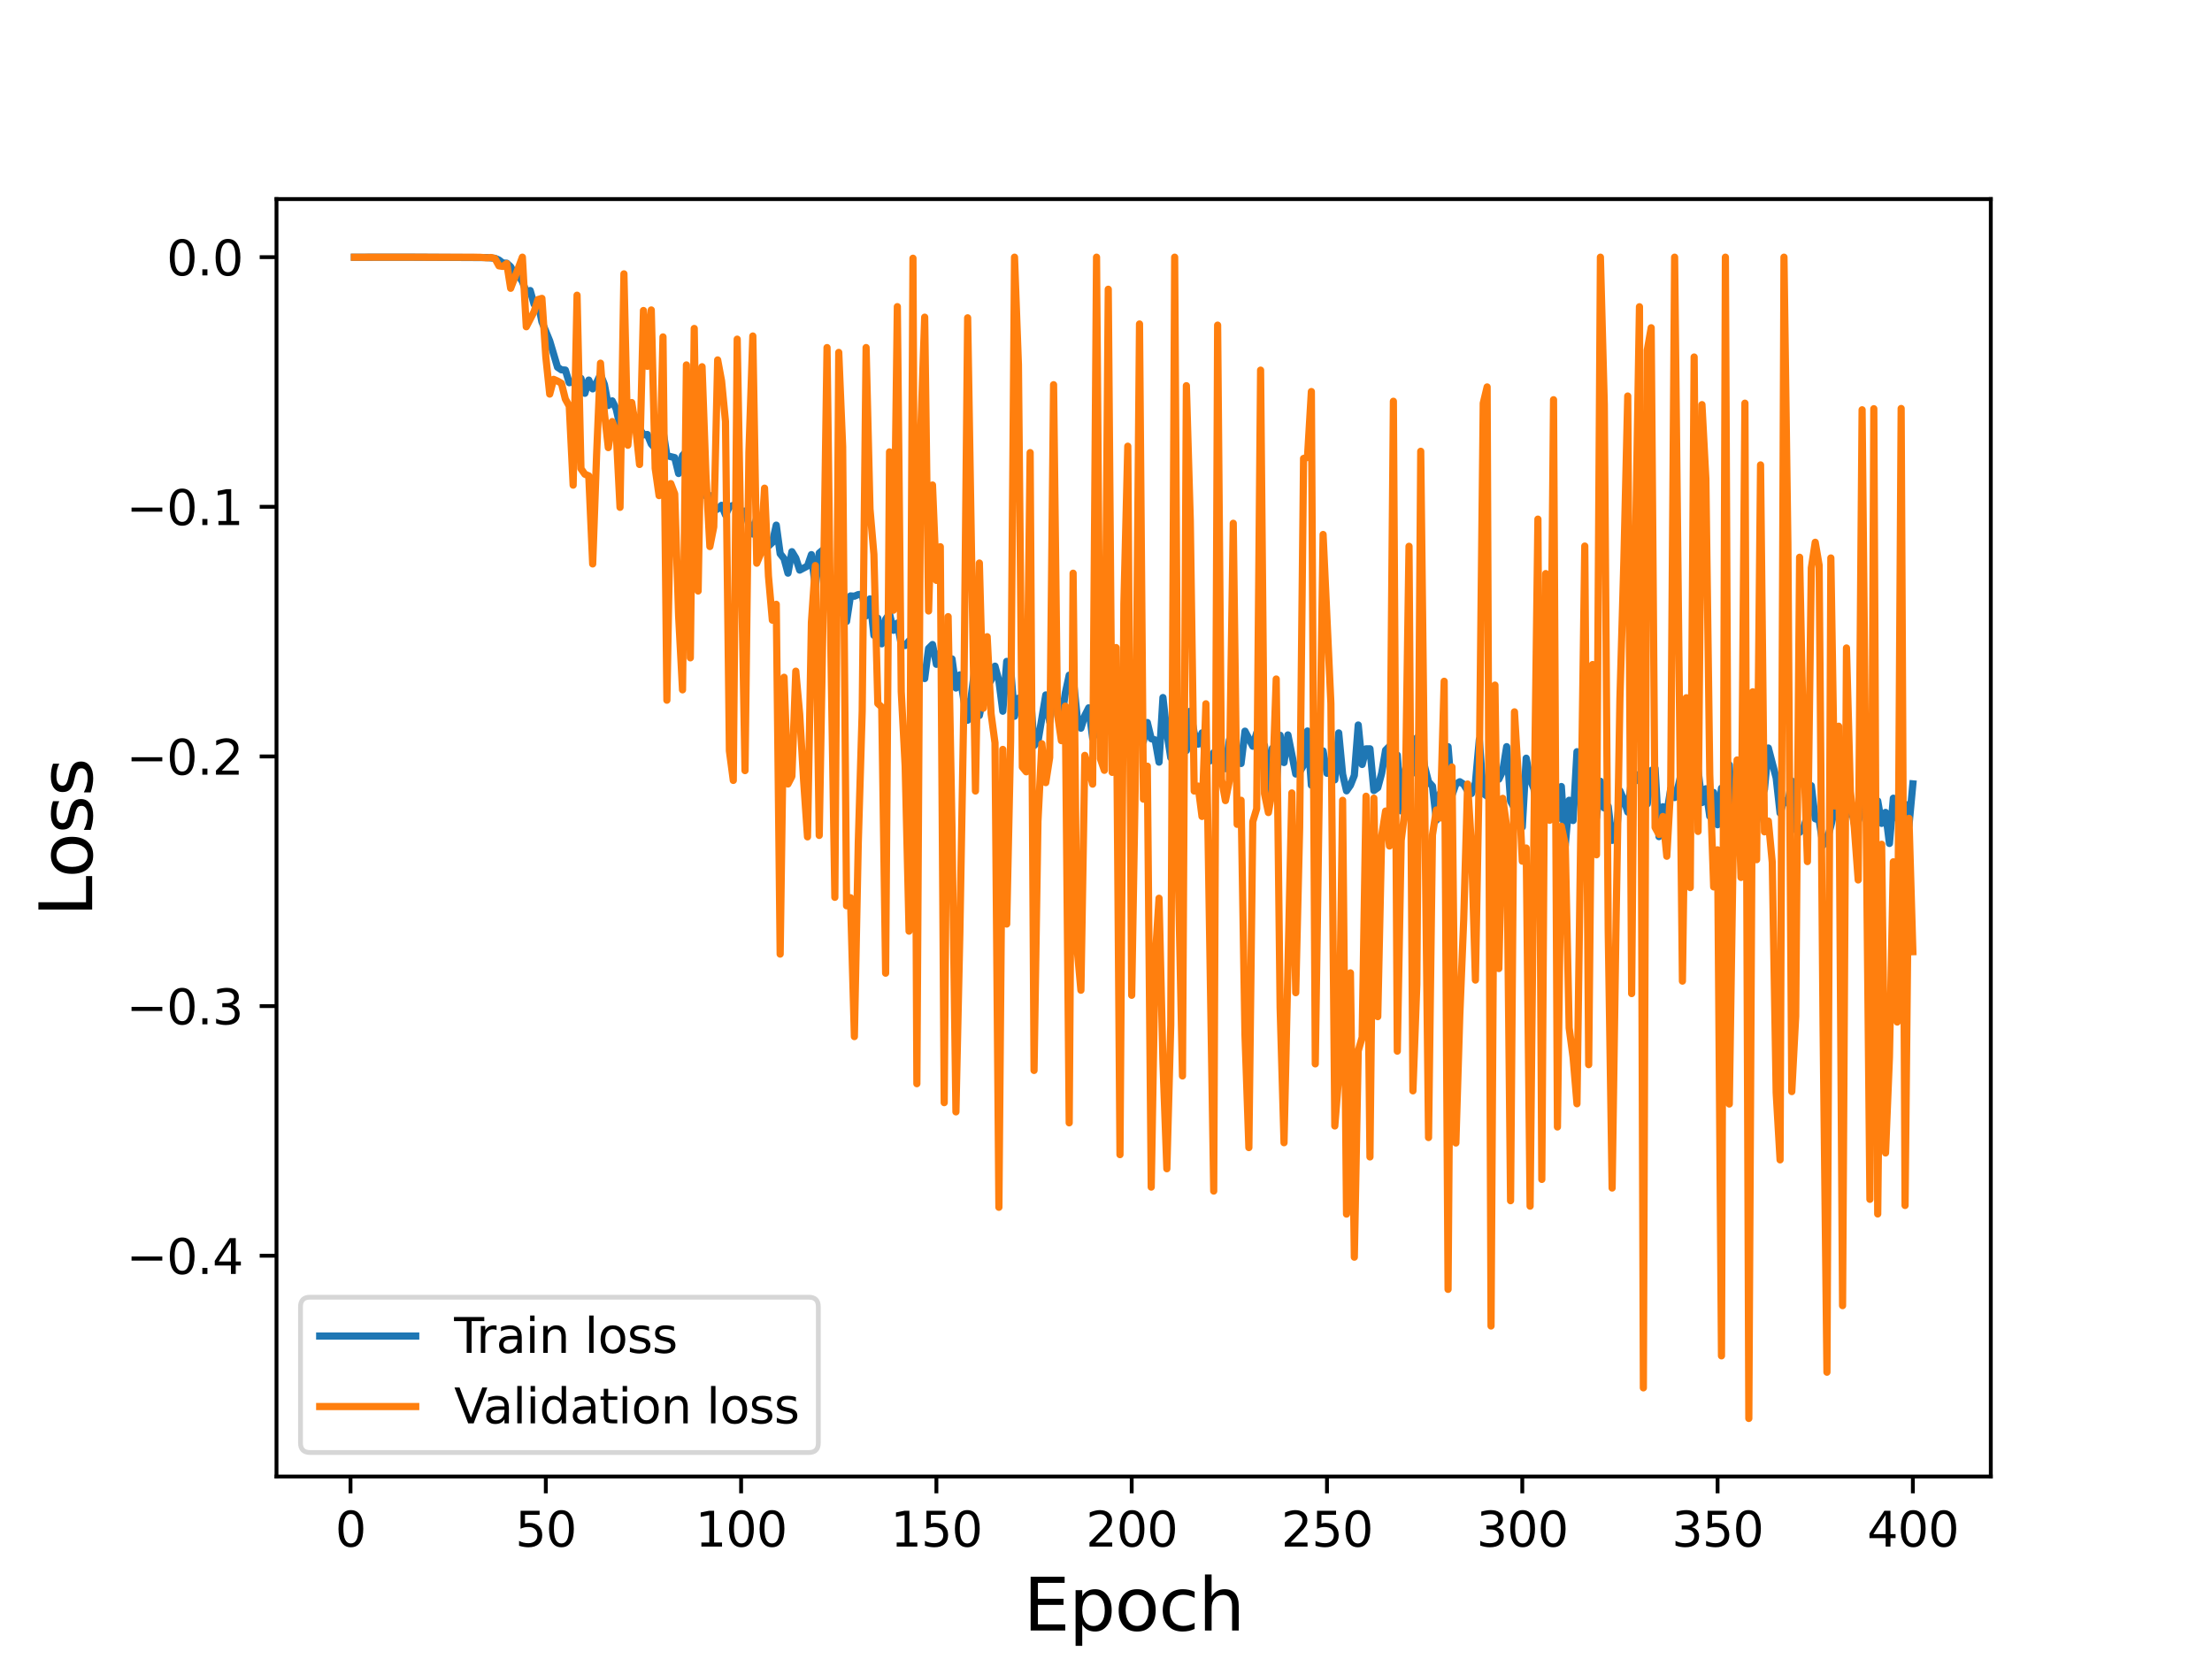 <?xml version="1.0" encoding="utf-8" standalone="no"?>
<!DOCTYPE svg PUBLIC "-//W3C//DTD SVG 1.1//EN"
  "http://www.w3.org/Graphics/SVG/1.1/DTD/svg11.dtd">
<svg height="345.6pt" version="1.1" viewBox="0 0 460.8 345.6" width="460.8pt" xmlns="http://www.w3.org/2000/svg" xmlns:xlink="http://www.w3.org/1999/xlink">
 <defs>
  <style type="text/css">*{stroke-linecap:butt;stroke-linejoin:round;}</style>
 </defs>
 <g id="figure_1">
  <g id="patch_1">
   <path d="M 0 345.6 
L 460.8 345.6 
L 460.8 0 
L 0 0 
z
" style="fill:#ffffff;"/>
  </g>
  <g id="axes_1">
   <g id="patch_2">
    <path d="M 57.6 307.584 
L 414.72 307.584 
L 414.72 41.472 
L 57.6 41.472 
z
" style="fill:#ffffff;"/>
   </g>
   <g id="matplotlib.axis_1">
    <g id="xtick_1">
     <g id="line2d_1">
      <defs>
       <path d="M 0 0 
L 0 3.5 
" id="mfd198146e6" style="stroke:#000000;stroke-width:0.8;"/>
      </defs>
      <g>
       <use style="stroke:#000000;stroke-width:0.8;" x="73.019" xlink:href="#mfd198146e6" y="307.584"/>
      </g>
     </g>
     <g id="text_1">
      <!-- 0 -->
      <g transform="translate(69.838 322.182)scale(0.1 -0.1)">
       <defs>
        <path d="M 2034 4250 
Q 1547 4250 1301 3770 
Q 1056 3291 1056 2328 
Q 1056 1369 1301 889 
Q 1547 409 2034 409 
Q 2525 409 2770 889 
Q 3016 1369 3016 2328 
Q 3016 3291 2770 3770 
Q 2525 4250 2034 4250 
z
M 2034 4750 
Q 2819 4750 3233 4129 
Q 3647 3509 3647 2328 
Q 3647 1150 3233 529 
Q 2819 -91 2034 -91 
Q 1250 -91 836 529 
Q 422 1150 422 2328 
Q 422 3509 836 4129 
Q 1250 4750 2034 4750 
z
" id="DejaVuSans-30" transform="scale(0.016)"/>
       </defs>
       <use xlink:href="#DejaVuSans-30"/>
      </g>
     </g>
    </g>
    <g id="xtick_2">
     <g id="line2d_2">
      <g>
       <use style="stroke:#000000;stroke-width:0.8;" x="113.703" xlink:href="#mfd198146e6" y="307.584"/>
      </g>
     </g>
     <g id="text_2">
      <!-- 50 -->
      <g transform="translate(107.34 322.182)scale(0.1 -0.1)">
       <defs>
        <path d="M 691 4666 
L 3169 4666 
L 3169 4134 
L 1269 4134 
L 1269 2991 
Q 1406 3038 1543 3061 
Q 1681 3084 1819 3084 
Q 2600 3084 3056 2656 
Q 3513 2228 3513 1497 
Q 3513 744 3044 326 
Q 2575 -91 1722 -91 
Q 1428 -91 1123 -41 
Q 819 9 494 109 
L 494 744 
Q 775 591 1075 516 
Q 1375 441 1709 441 
Q 2250 441 2565 725 
Q 2881 1009 2881 1497 
Q 2881 1984 2565 2268 
Q 2250 2553 1709 2553 
Q 1456 2553 1204 2497 
Q 953 2441 691 2322 
L 691 4666 
z
" id="DejaVuSans-35" transform="scale(0.016)"/>
       </defs>
       <use xlink:href="#DejaVuSans-35"/>
       <use x="63.623" xlink:href="#DejaVuSans-30"/>
      </g>
     </g>
    </g>
    <g id="xtick_3">
     <g id="line2d_3">
      <g>
       <use style="stroke:#000000;stroke-width:0.8;" x="154.386" xlink:href="#mfd198146e6" y="307.584"/>
      </g>
     </g>
     <g id="text_3">
      <!-- 100 -->
      <g transform="translate(144.842 322.182)scale(0.1 -0.1)">
       <defs>
        <path d="M 794 531 
L 1825 531 
L 1825 4091 
L 703 3866 
L 703 4441 
L 1819 4666 
L 2450 4666 
L 2450 531 
L 3481 531 
L 3481 0 
L 794 0 
L 794 531 
z
" id="DejaVuSans-31" transform="scale(0.016)"/>
       </defs>
       <use xlink:href="#DejaVuSans-31"/>
       <use x="63.623" xlink:href="#DejaVuSans-30"/>
       <use x="127.246" xlink:href="#DejaVuSans-30"/>
      </g>
     </g>
    </g>
    <g id="xtick_4">
     <g id="line2d_4">
      <g>
       <use style="stroke:#000000;stroke-width:0.8;" x="195.07" xlink:href="#mfd198146e6" y="307.584"/>
      </g>
     </g>
     <g id="text_4">
      <!-- 150 -->
      <g transform="translate(185.526 322.182)scale(0.1 -0.1)">
       <use xlink:href="#DejaVuSans-31"/>
       <use x="63.623" xlink:href="#DejaVuSans-35"/>
       <use x="127.246" xlink:href="#DejaVuSans-30"/>
      </g>
     </g>
    </g>
    <g id="xtick_5">
     <g id="line2d_5">
      <g>
       <use style="stroke:#000000;stroke-width:0.8;" x="235.753" xlink:href="#mfd198146e6" y="307.584"/>
      </g>
     </g>
     <g id="text_5">
      <!-- 200 -->
      <g transform="translate(226.209 322.182)scale(0.1 -0.1)">
       <defs>
        <path d="M 1228 531 
L 3431 531 
L 3431 0 
L 469 0 
L 469 531 
Q 828 903 1448 1529 
Q 2069 2156 2228 2338 
Q 2531 2678 2651 2914 
Q 2772 3150 2772 3378 
Q 2772 3750 2511 3984 
Q 2250 4219 1831 4219 
Q 1534 4219 1204 4116 
Q 875 4013 500 3803 
L 500 4441 
Q 881 4594 1212 4672 
Q 1544 4750 1819 4750 
Q 2544 4750 2975 4387 
Q 3406 4025 3406 3419 
Q 3406 3131 3298 2873 
Q 3191 2616 2906 2266 
Q 2828 2175 2409 1742 
Q 1991 1309 1228 531 
z
" id="DejaVuSans-32" transform="scale(0.016)"/>
       </defs>
       <use xlink:href="#DejaVuSans-32"/>
       <use x="63.623" xlink:href="#DejaVuSans-30"/>
       <use x="127.246" xlink:href="#DejaVuSans-30"/>
      </g>
     </g>
    </g>
    <g id="xtick_6">
     <g id="line2d_6">
      <g>
       <use style="stroke:#000000;stroke-width:0.8;" x="276.437" xlink:href="#mfd198146e6" y="307.584"/>
      </g>
     </g>
     <g id="text_6">
      <!-- 250 -->
      <g transform="translate(266.893 322.182)scale(0.1 -0.1)">
       <use xlink:href="#DejaVuSans-32"/>
       <use x="63.623" xlink:href="#DejaVuSans-35"/>
       <use x="127.246" xlink:href="#DejaVuSans-30"/>
      </g>
     </g>
    </g>
    <g id="xtick_7">
     <g id="line2d_7">
      <g>
       <use style="stroke:#000000;stroke-width:0.8;" x="317.12" xlink:href="#mfd198146e6" y="307.584"/>
      </g>
     </g>
     <g id="text_7">
      <!-- 300 -->
      <g transform="translate(307.576 322.182)scale(0.1 -0.1)">
       <defs>
        <path d="M 2597 2516 
Q 3050 2419 3304 2112 
Q 3559 1806 3559 1356 
Q 3559 666 3084 287 
Q 2609 -91 1734 -91 
Q 1441 -91 1130 -33 
Q 819 25 488 141 
L 488 750 
Q 750 597 1062 519 
Q 1375 441 1716 441 
Q 2309 441 2620 675 
Q 2931 909 2931 1356 
Q 2931 1769 2642 2001 
Q 2353 2234 1838 2234 
L 1294 2234 
L 1294 2753 
L 1863 2753 
Q 2328 2753 2575 2939 
Q 2822 3125 2822 3475 
Q 2822 3834 2567 4026 
Q 2313 4219 1838 4219 
Q 1578 4219 1281 4162 
Q 984 4106 628 3988 
L 628 4550 
Q 988 4650 1302 4700 
Q 1616 4750 1894 4750 
Q 2613 4750 3031 4423 
Q 3450 4097 3450 3541 
Q 3450 3153 3228 2886 
Q 3006 2619 2597 2516 
z
" id="DejaVuSans-33" transform="scale(0.016)"/>
       </defs>
       <use xlink:href="#DejaVuSans-33"/>
       <use x="63.623" xlink:href="#DejaVuSans-30"/>
       <use x="127.246" xlink:href="#DejaVuSans-30"/>
      </g>
     </g>
    </g>
    <g id="xtick_8">
     <g id="line2d_8">
      <g>
       <use style="stroke:#000000;stroke-width:0.8;" x="357.804" xlink:href="#mfd198146e6" y="307.584"/>
      </g>
     </g>
     <g id="text_8">
      <!-- 350 -->
      <g transform="translate(348.26 322.182)scale(0.1 -0.1)">
       <use xlink:href="#DejaVuSans-33"/>
       <use x="63.623" xlink:href="#DejaVuSans-35"/>
       <use x="127.246" xlink:href="#DejaVuSans-30"/>
      </g>
     </g>
    </g>
    <g id="xtick_9">
     <g id="line2d_9">
      <g>
       <use style="stroke:#000000;stroke-width:0.8;" x="398.487" xlink:href="#mfd198146e6" y="307.584"/>
      </g>
     </g>
     <g id="text_9">
      <!-- 400 -->
      <g transform="translate(388.944 322.182)scale(0.1 -0.1)">
       <defs>
        <path d="M 2419 4116 
L 825 1625 
L 2419 1625 
L 2419 4116 
z
M 2253 4666 
L 3047 4666 
L 3047 1625 
L 3713 1625 
L 3713 1100 
L 3047 1100 
L 3047 0 
L 2419 0 
L 2419 1100 
L 313 1100 
L 313 1709 
L 2253 4666 
z
" id="DejaVuSans-34" transform="scale(0.016)"/>
       </defs>
       <use xlink:href="#DejaVuSans-34"/>
       <use x="63.623" xlink:href="#DejaVuSans-30"/>
       <use x="127.246" xlink:href="#DejaVuSans-30"/>
      </g>
     </g>
    </g>
    <g id="text_10">
     <!-- Epoch -->
     <g transform="translate(213.194 339.66)scale(0.15 -0.15)">
      <defs>
       <path d="M 628 4666 
L 3578 4666 
L 3578 4134 
L 1259 4134 
L 1259 2753 
L 3481 2753 
L 3481 2222 
L 1259 2222 
L 1259 531 
L 3634 531 
L 3634 0 
L 628 0 
L 628 4666 
z
" id="DejaVuSans-45" transform="scale(0.016)"/>
       <path d="M 1159 525 
L 1159 -1331 
L 581 -1331 
L 581 3500 
L 1159 3500 
L 1159 2969 
Q 1341 3281 1617 3432 
Q 1894 3584 2278 3584 
Q 2916 3584 3314 3078 
Q 3713 2572 3713 1747 
Q 3713 922 3314 415 
Q 2916 -91 2278 -91 
Q 1894 -91 1617 61 
Q 1341 213 1159 525 
z
M 3116 1747 
Q 3116 2381 2855 2742 
Q 2594 3103 2138 3103 
Q 1681 3103 1420 2742 
Q 1159 2381 1159 1747 
Q 1159 1113 1420 752 
Q 1681 391 2138 391 
Q 2594 391 2855 752 
Q 3116 1113 3116 1747 
z
" id="DejaVuSans-70" transform="scale(0.016)"/>
       <path d="M 1959 3097 
Q 1497 3097 1228 2736 
Q 959 2375 959 1747 
Q 959 1119 1226 758 
Q 1494 397 1959 397 
Q 2419 397 2687 759 
Q 2956 1122 2956 1747 
Q 2956 2369 2687 2733 
Q 2419 3097 1959 3097 
z
M 1959 3584 
Q 2709 3584 3137 3096 
Q 3566 2609 3566 1747 
Q 3566 888 3137 398 
Q 2709 -91 1959 -91 
Q 1206 -91 779 398 
Q 353 888 353 1747 
Q 353 2609 779 3096 
Q 1206 3584 1959 3584 
z
" id="DejaVuSans-6f" transform="scale(0.016)"/>
       <path d="M 3122 3366 
L 3122 2828 
Q 2878 2963 2633 3030 
Q 2388 3097 2138 3097 
Q 1578 3097 1268 2742 
Q 959 2388 959 1747 
Q 959 1106 1268 751 
Q 1578 397 2138 397 
Q 2388 397 2633 464 
Q 2878 531 3122 666 
L 3122 134 
Q 2881 22 2623 -34 
Q 2366 -91 2075 -91 
Q 1284 -91 818 406 
Q 353 903 353 1747 
Q 353 2603 823 3093 
Q 1294 3584 2113 3584 
Q 2378 3584 2631 3529 
Q 2884 3475 3122 3366 
z
" id="DejaVuSans-63" transform="scale(0.016)"/>
       <path d="M 3513 2113 
L 3513 0 
L 2938 0 
L 2938 2094 
Q 2938 2591 2744 2837 
Q 2550 3084 2163 3084 
Q 1697 3084 1428 2787 
Q 1159 2491 1159 1978 
L 1159 0 
L 581 0 
L 581 4863 
L 1159 4863 
L 1159 2956 
Q 1366 3272 1645 3428 
Q 1925 3584 2291 3584 
Q 2894 3584 3203 3211 
Q 3513 2838 3513 2113 
z
" id="DejaVuSans-68" transform="scale(0.016)"/>
      </defs>
      <use xlink:href="#DejaVuSans-45"/>
      <use x="63.184" xlink:href="#DejaVuSans-70"/>
      <use x="126.66" xlink:href="#DejaVuSans-6f"/>
      <use x="187.842" xlink:href="#DejaVuSans-63"/>
      <use x="242.822" xlink:href="#DejaVuSans-68"/>
     </g>
    </g>
   </g>
   <g id="matplotlib.axis_2">
    <g id="ytick_1">
     <g id="line2d_10">
      <defs>
       <path d="M 0 0 
L -3.5 0 
" id="m3ad193a97f" style="stroke:#000000;stroke-width:0.8;"/>
      </defs>
      <g>
       <use style="stroke:#000000;stroke-width:0.8;" x="57.6" xlink:href="#m3ad193a97f" y="261.591"/>
      </g>
     </g>
     <g id="text_11">
      <!-- −0.4 -->
      <g transform="translate(26.317 265.39)scale(0.1 -0.1)">
       <defs>
        <path d="M 678 2272 
L 4684 2272 
L 4684 1741 
L 678 1741 
L 678 2272 
z
" id="DejaVuSans-2212" transform="scale(0.016)"/>
        <path d="M 684 794 
L 1344 794 
L 1344 0 
L 684 0 
L 684 794 
z
" id="DejaVuSans-2e" transform="scale(0.016)"/>
       </defs>
       <use xlink:href="#DejaVuSans-2212"/>
       <use x="83.789" xlink:href="#DejaVuSans-30"/>
       <use x="147.412" xlink:href="#DejaVuSans-2e"/>
       <use x="179.199" xlink:href="#DejaVuSans-34"/>
      </g>
     </g>
    </g>
    <g id="ytick_2">
     <g id="line2d_11">
      <g>
       <use style="stroke:#000000;stroke-width:0.8;" x="57.6" xlink:href="#m3ad193a97f" y="209.586"/>
      </g>
     </g>
     <g id="text_12">
      <!-- −0.3 -->
      <g transform="translate(26.317 213.386)scale(0.1 -0.1)">
       <use xlink:href="#DejaVuSans-2212"/>
       <use x="83.789" xlink:href="#DejaVuSans-30"/>
       <use x="147.412" xlink:href="#DejaVuSans-2e"/>
       <use x="179.199" xlink:href="#DejaVuSans-33"/>
      </g>
     </g>
    </g>
    <g id="ytick_3">
     <g id="line2d_12">
      <g>
       <use style="stroke:#000000;stroke-width:0.8;" x="57.6" xlink:href="#m3ad193a97f" y="157.581"/>
      </g>
     </g>
     <g id="text_13">
      <!-- −0.2 -->
      <g transform="translate(26.317 161.381)scale(0.1 -0.1)">
       <use xlink:href="#DejaVuSans-2212"/>
       <use x="83.789" xlink:href="#DejaVuSans-30"/>
       <use x="147.412" xlink:href="#DejaVuSans-2e"/>
       <use x="179.199" xlink:href="#DejaVuSans-32"/>
      </g>
     </g>
    </g>
    <g id="ytick_4">
     <g id="line2d_13">
      <g>
       <use style="stroke:#000000;stroke-width:0.8;" x="57.6" xlink:href="#m3ad193a97f" y="105.577"/>
      </g>
     </g>
     <g id="text_14">
      <!-- −0.1 -->
      <g transform="translate(26.317 109.376)scale(0.1 -0.1)">
       <use xlink:href="#DejaVuSans-2212"/>
       <use x="83.789" xlink:href="#DejaVuSans-30"/>
       <use x="147.412" xlink:href="#DejaVuSans-2e"/>
       <use x="179.199" xlink:href="#DejaVuSans-31"/>
      </g>
     </g>
    </g>
    <g id="ytick_5">
     <g id="line2d_14">
      <g>
       <use style="stroke:#000000;stroke-width:0.8;" x="57.6" xlink:href="#m3ad193a97f" y="53.572"/>
      </g>
     </g>
     <g id="text_15">
      <!-- 0.0 -->
      <g transform="translate(34.697 57.371)scale(0.1 -0.1)">
       <use xlink:href="#DejaVuSans-30"/>
       <use x="63.623" xlink:href="#DejaVuSans-2e"/>
       <use x="95.41" xlink:href="#DejaVuSans-30"/>
      </g>
     </g>
    </g>
    <g id="text_16">
     <!-- Loss -->
     <g transform="translate(19.198 190.979)rotate(-90)scale(0.15 -0.15)">
      <defs>
       <path d="M 628 4666 
L 1259 4666 
L 1259 531 
L 3531 531 
L 3531 0 
L 628 0 
L 628 4666 
z
" id="DejaVuSans-4c" transform="scale(0.016)"/>
       <path d="M 2834 3397 
L 2834 2853 
Q 2591 2978 2328 3040 
Q 2066 3103 1784 3103 
Q 1356 3103 1142 2972 
Q 928 2841 928 2578 
Q 928 2378 1081 2264 
Q 1234 2150 1697 2047 
L 1894 2003 
Q 2506 1872 2764 1633 
Q 3022 1394 3022 966 
Q 3022 478 2636 193 
Q 2250 -91 1575 -91 
Q 1294 -91 989 -36 
Q 684 19 347 128 
L 347 722 
Q 666 556 975 473 
Q 1284 391 1588 391 
Q 1994 391 2212 530 
Q 2431 669 2431 922 
Q 2431 1156 2273 1281 
Q 2116 1406 1581 1522 
L 1381 1569 
Q 847 1681 609 1914 
Q 372 2147 372 2553 
Q 372 3047 722 3315 
Q 1072 3584 1716 3584 
Q 2034 3584 2315 3537 
Q 2597 3491 2834 3397 
z
" id="DejaVuSans-73" transform="scale(0.016)"/>
      </defs>
      <use xlink:href="#DejaVuSans-4c"/>
      <use x="53.963" xlink:href="#DejaVuSans-6f"/>
      <use x="115.145" xlink:href="#DejaVuSans-73"/>
      <use x="167.244" xlink:href="#DejaVuSans-73"/>
     </g>
    </g>
   </g>
   <g id="line2d_15">
    <path clip-path="url(#pfd322f2bd2)" d="M 73.833 53.586 
L 84.41 53.572 
L 101.498 53.657 
L 103.125 53.816 
L 103.939 54.173 
L 104.752 54.794 
L 105.566 54.832 
L 106.38 55.566 
L 107.193 57.101 
L 108.007 57.36 
L 108.821 58.649 
L 109.634 60.828 
L 110.448 60.523 
L 111.262 63.388 
L 112.075 63.014 
L 112.889 67.045 
L 114.516 71.027 
L 116.144 76.498 
L 116.957 77.043 
L 117.771 77.091 
L 118.585 79.727 
L 119.398 79.497 
L 120.212 80.999 
L 121.026 78.825 
L 121.839 81.931 
L 122.653 79.181 
L 123.467 81.011 
L 124.28 79.695 
L 125.094 78.028 
L 125.908 80.091 
L 126.721 84.469 
L 127.535 83.508 
L 128.349 85.146 
L 129.162 88.738 
L 129.976 86.847 
L 130.79 89.146 
L 131.603 85.296 
L 132.417 87.668 
L 133.231 89.28 
L 134.044 90.577 
L 134.858 90.512 
L 135.672 92.498 
L 136.485 93.381 
L 137.299 94.772 
L 138.113 89.67 
L 138.926 94.93 
L 140.554 95.327 
L 141.367 98.64 
L 142.181 94.898 
L 142.995 94.003 
L 143.808 101.918 
L 144.622 99.609 
L 145.436 99.87 
L 146.249 99.644 
L 147.063 103.319 
L 147.877 103.234 
L 148.69 106.448 
L 149.504 106.026 
L 150.318 105.267 
L 151.131 107.264 
L 151.945 105.576 
L 152.759 105.274 
L 153.572 105.632 
L 154.386 106.537 
L 155.2 106.458 
L 156.013 109.332 
L 156.827 111.247 
L 157.641 107.777 
L 158.454 109.388 
L 159.268 111.332 
L 160.082 113.757 
L 160.895 113.003 
L 161.709 109.393 
L 162.523 115.347 
L 163.336 116.374 
L 164.15 119.4 
L 164.964 114.924 
L 165.777 116.262 
L 166.591 118.765 
L 168.219 117.907 
L 169.032 115.537 
L 169.846 122.337 
L 170.66 115.207 
L 171.473 114.539 
L 172.287 126.048 
L 173.101 121.455 
L 173.914 126.877 
L 174.728 127.638 
L 175.542 124.634 
L 176.355 129.463 
L 177.169 124.145 
L 177.983 124.202 
L 178.796 123.861 
L 179.61 123.801 
L 180.424 128.294 
L 181.237 124.754 
L 182.051 132.361 
L 182.865 128.783 
L 183.678 134.12 
L 184.492 129.002 
L 185.306 127.867 
L 186.119 131.298 
L 186.933 129.802 
L 187.747 134.251 
L 188.56 134.471 
L 189.374 133.515 
L 190.188 133.715 
L 191.001 138.037 
L 191.815 139.385 
L 192.629 141.357 
L 193.442 135.087 
L 194.256 134.265 
L 195.07 138.388 
L 195.883 135.981 
L 196.697 141.023 
L 197.511 141.333 
L 198.324 137.266 
L 199.138 143.327 
L 199.952 140.586 
L 200.765 145.766 
L 201.579 150.034 
L 202.393 144.555 
L 203.206 138.229 
L 204.02 149.053 
L 204.834 145.204 
L 205.647 142.848 
L 206.461 141.721 
L 207.275 138.773 
L 208.088 141.841 
L 208.902 148.156 
L 209.716 137.781 
L 210.529 139.171 
L 211.343 149.209 
L 212.157 145.442 
L 212.97 146.383 
L 213.784 146.319 
L 214.598 143.603 
L 215.411 155.332 
L 216.225 154.475 
L 217.852 144.766 
L 218.666 150.353 
L 219.48 144.619 
L 220.293 146.36 
L 221.107 150.036 
L 221.921 144.381 
L 222.734 140.653 
L 223.548 141.023 
L 224.362 149.041 
L 225.175 151.697 
L 225.989 149.062 
L 226.803 147.452 
L 227.616 153.766 
L 228.43 150.746 
L 229.244 153.73 
L 230.057 146.439 
L 230.871 147.481 
L 231.685 152.367 
L 232.498 154.945 
L 233.312 161.045 
L 234.126 152.608 
L 234.939 152.666 
L 235.753 151.994 
L 236.567 153.382 
L 237.381 153.662 
L 238.194 154.447 
L 239.008 150.512 
L 239.822 153.88 
L 240.635 154.144 
L 241.449 158.768 
L 242.263 145.31 
L 243.076 152.631 
L 243.89 157.832 
L 244.704 156.844 
L 245.517 159.203 
L 246.331 154.426 
L 247.145 156.352 
L 247.958 148.155 
L 248.772 152.678 
L 249.586 155.02 
L 250.399 152.675 
L 251.213 158.325 
L 252.027 158.519 
L 252.84 156.789 
L 253.654 160.36 
L 254.468 157.273 
L 255.281 160.133 
L 256.095 154.164 
L 256.909 159.434 
L 257.722 156.089 
L 258.536 159.05 
L 259.35 152.314 
L 260.977 155.453 
L 261.791 152.671 
L 262.604 159.233 
L 263.418 155.287 
L 264.232 164.723 
L 265.045 155.899 
L 265.859 163.698 
L 266.673 153.169 
L 267.486 158.85 
L 268.3 153.098 
L 269.927 161.241 
L 270.741 160.826 
L 271.555 159.423 
L 272.368 152.279 
L 273.182 163.565 
L 274.809 158.326 
L 275.623 156.43 
L 276.437 161.093 
L 277.25 158.66 
L 278.064 162.452 
L 278.878 152.678 
L 279.691 161.272 
L 280.505 164.746 
L 281.319 163.578 
L 282.132 161.536 
L 282.946 151.03 
L 283.76 159.25 
L 284.573 155.995 
L 285.387 155.99 
L 286.201 164.679 
L 287.014 164.095 
L 287.828 161.078 
L 288.642 156.279 
L 289.455 155.463 
L 290.269 163.451 
L 291.083 157.301 
L 291.896 168.929 
L 292.71 160.735 
L 293.524 156.375 
L 294.337 161.038 
L 295.151 153.712 
L 295.965 154.461 
L 296.778 159.708 
L 297.592 162.879 
L 298.406 163.764 
L 299.219 170.865 
L 300.033 165.278 
L 300.847 164.22 
L 301.66 155.548 
L 302.474 165.666 
L 303.288 163.352 
L 304.101 162.846 
L 304.915 163.381 
L 305.729 164.752 
L 306.543 165.309 
L 307.356 163.061 
L 308.17 154.054 
L 308.984 165.288 
L 309.797 165.855 
L 310.611 158.352 
L 311.425 159.729 
L 312.238 162.313 
L 313.052 160.582 
L 313.866 155.542 
L 314.679 166.887 
L 315.493 168.392 
L 316.307 165.212 
L 317.12 172.304 
L 317.934 157.944 
L 318.748 162.253 
L 319.561 164.382 
L 320.375 171.547 
L 321.189 166.97 
L 322.002 166.797 
L 322.816 163.114 
L 323.63 161.182 
L 324.443 170.573 
L 325.257 163.847 
L 326.071 176.223 
L 326.884 166.707 
L 327.698 170.933 
L 328.512 156.594 
L 329.325 164.224 
L 330.139 155.975 
L 330.953 169.722 
L 331.766 159.491 
L 332.58 170.314 
L 333.394 162.76 
L 334.207 168.319 
L 335.021 167.988 
L 335.835 175.069 
L 336.648 174.871 
L 337.462 164.732 
L 338.276 166.603 
L 339.089 169.172 
L 339.903 162.218 
L 340.717 162.679 
L 341.53 161.289 
L 342.344 160.387 
L 343.158 167.485 
L 343.971 160.538 
L 344.785 160.061 
L 345.599 174.282 
L 346.412 168.059 
L 347.226 169.335 
L 348.04 164.42 
L 348.853 166.15 
L 349.667 163.588 
L 350.481 159.977 
L 351.294 174.635 
L 352.108 169.582 
L 352.922 169.582 
L 353.735 160.386 
L 354.549 167.186 
L 355.363 164.316 
L 356.176 170.055 
L 356.99 165.087 
L 357.804 171.81 
L 358.617 164.19 
L 359.431 168.988 
L 360.245 159.319 
L 361.058 172.975 
L 361.872 168.839 
L 362.686 173.363 
L 363.499 171.612 
L 364.313 177.057 
L 365.127 169.689 
L 365.94 171.142 
L 366.754 166.258 
L 367.568 164.473 
L 368.381 155.819 
L 370.009 162.061 
L 370.822 169.387 
L 371.636 166.741 
L 372.45 167.235 
L 373.263 162.695 
L 374.077 172.862 
L 374.891 173.395 
L 375.704 172.543 
L 376.518 169.861 
L 377.332 163.676 
L 378.146 170.564 
L 378.959 170.832 
L 379.773 176.062 
L 380.587 175.056 
L 381.4 172.039 
L 382.214 168.579 
L 383.028 166.077 
L 383.841 168.487 
L 384.655 169.833 
L 385.469 167.268 
L 386.282 171.509 
L 387.096 171.091 
L 387.91 168.722 
L 388.723 163.583 
L 389.537 169.927 
L 390.351 167.817 
L 391.164 166.853 
L 391.978 171.528 
L 392.792 169.242 
L 393.605 175.706 
L 394.419 166.281 
L 395.233 170.248 
L 396.046 172.048 
L 396.86 167.504 
L 397.674 171.979 
L 398.487 163.292 
L 398.487 163.292 
" style="fill:none;stroke:#1f77b4;stroke-linecap:square;stroke-width:1.5;"/>
   </g>
   <g id="line2d_16">
    <path clip-path="url(#pfd322f2bd2)" d="M 73.833 53.59 
L 79.528 53.571 
L 99.87 53.595 
L 101.498 53.709 
L 102.311 53.634 
L 103.125 53.871 
L 103.939 55.378 
L 104.752 55.498 
L 105.566 54.904 
L 106.38 60.059 
L 108.007 55.777 
L 108.821 53.572 
L 109.634 68.07 
L 111.262 64.905 
L 112.075 62.402 
L 112.889 62.156 
L 113.703 74.338 
L 114.516 82.096 
L 115.33 79.024 
L 116.144 79.377 
L 116.957 79.852 
L 117.771 83.124 
L 118.585 84.597 
L 119.398 101.065 
L 120.212 61.494 
L 121.026 97.638 
L 121.839 98.789 
L 122.653 99.128 
L 123.467 117.48 
L 124.28 94.802 
L 125.094 75.655 
L 125.908 86.031 
L 126.721 93.25 
L 127.535 87.824 
L 128.349 89.78 
L 129.162 105.689 
L 129.976 57.046 
L 130.79 92.756 
L 131.603 83.858 
L 132.417 88.999 
L 133.231 96.762 
L 134.044 64.685 
L 134.858 76.311 
L 135.672 64.57 
L 136.485 97.555 
L 137.299 103.248 
L 138.113 70.182 
L 138.926 145.866 
L 139.74 100.741 
L 140.554 102.882 
L 141.367 128.271 
L 142.181 143.707 
L 142.995 76.021 
L 143.808 137.037 
L 144.622 68.422 
L 145.436 123.122 
L 146.249 76.396 
L 147.063 98.961 
L 147.877 113.853 
L 148.69 109.765 
L 149.504 74.98 
L 150.318 79.346 
L 151.131 87.815 
L 151.945 156.41 
L 152.759 162.577 
L 153.572 70.655 
L 155.2 160.534 
L 156.013 94.187 
L 156.827 69.995 
L 157.641 117.328 
L 158.454 115.362 
L 159.268 101.693 
L 160.082 120.005 
L 160.895 129.195 
L 161.709 125.887 
L 162.523 198.757 
L 163.336 141.088 
L 164.15 163.318 
L 164.964 161.735 
L 165.777 139.815 
L 166.591 148.795 
L 167.405 162.586 
L 168.219 174.334 
L 169.032 129.619 
L 169.846 117.815 
L 170.66 174.033 
L 171.473 127.557 
L 172.287 72.406 
L 173.101 136.362 
L 173.914 186.927 
L 174.728 73.411 
L 175.542 93.052 
L 176.355 188.692 
L 177.169 187.007 
L 177.983 215.943 
L 178.796 175.511 
L 179.61 148.205 
L 180.424 72.403 
L 181.237 106.037 
L 182.051 115.493 
L 182.865 146.56 
L 183.678 147.301 
L 184.492 202.733 
L 185.306 94.136 
L 186.119 127.119 
L 186.933 63.876 
L 187.747 144.073 
L 188.56 159.589 
L 189.374 193.978 
L 190.188 53.796 
L 191.001 225.756 
L 191.815 89.614 
L 192.629 66.072 
L 193.442 127.284 
L 194.256 101.035 
L 195.07 120.903 
L 195.883 113.894 
L 196.697 229.701 
L 197.511 128.456 
L 198.324 172.708 
L 199.138 231.621 
L 199.952 194.598 
L 200.765 148.016 
L 201.579 66.206 
L 203.206 164.784 
L 204.02 117.291 
L 204.834 147.542 
L 205.647 132.637 
L 206.461 148.673 
L 207.275 154.759 
L 208.088 251.501 
L 208.902 156.114 
L 209.716 192.496 
L 210.529 154.434 
L 211.343 53.572 
L 212.157 75.968 
L 212.97 159.795 
L 213.784 160.782 
L 214.598 94.283 
L 215.411 222.992 
L 216.225 171.112 
L 217.039 154.938 
L 217.852 163.035 
L 218.666 157.811 
L 219.48 80.143 
L 220.293 148.817 
L 221.107 154.294 
L 221.921 147.105 
L 222.734 233.906 
L 223.548 119.408 
L 224.362 197.338 
L 225.175 206.283 
L 225.989 157.36 
L 226.803 160.034 
L 227.616 163.353 
L 228.43 53.572 
L 229.244 158.086 
L 230.057 160.471 
L 230.871 60.255 
L 231.685 160.9 
L 232.498 134.899 
L 233.312 240.535 
L 234.126 125.745 
L 234.939 92.954 
L 235.753 207.338 
L 236.567 158.923 
L 237.381 67.489 
L 238.194 166.48 
L 239.008 159.607 
L 239.822 247.294 
L 240.635 199.992 
L 241.449 187.12 
L 242.263 221.396 
L 243.076 243.471 
L 243.89 213.52 
L 244.704 53.572 
L 245.517 184.914 
L 246.331 224.139 
L 247.145 80.346 
L 247.958 108.393 
L 248.772 164.787 
L 249.586 163.758 
L 250.399 170.077 
L 251.213 146.613 
L 252.84 248.122 
L 253.654 67.732 
L 254.468 162.377 
L 255.281 166.78 
L 256.095 162.698 
L 256.909 109.007 
L 257.722 171.728 
L 258.536 166.706 
L 259.35 215.601 
L 260.163 239.063 
L 260.977 171.184 
L 261.791 168.465 
L 262.604 77.106 
L 263.418 165.325 
L 264.232 169.271 
L 265.045 164.58 
L 265.859 141.45 
L 266.673 209.918 
L 267.486 238.051 
L 269.114 165.186 
L 269.927 206.799 
L 270.741 172.473 
L 271.555 95.498 
L 272.368 95.306 
L 273.182 81.567 
L 273.996 221.631 
L 275.623 111.342 
L 277.25 146.521 
L 278.064 234.56 
L 278.878 224.353 
L 279.691 166.715 
L 280.505 252.92 
L 281.319 202.668 
L 282.132 261.889 
L 282.946 218.922 
L 283.76 216.087 
L 284.573 165.867 
L 285.387 241.012 
L 286.201 166.271 
L 287.014 211.785 
L 287.828 174.114 
L 288.642 168.96 
L 289.455 176.235 
L 290.269 83.589 
L 291.083 218.973 
L 291.896 175.078 
L 292.71 168.542 
L 293.524 113.802 
L 294.337 227.246 
L 295.151 205.124 
L 295.965 94.012 
L 297.592 236.976 
L 298.406 173.949 
L 299.219 168.732 
L 300.033 170.398 
L 300.847 141.921 
L 301.66 268.6 
L 302.474 159.772 
L 303.288 238.108 
L 304.101 211.551 
L 304.915 191.622 
L 305.729 163.325 
L 306.543 176.341 
L 307.356 204.168 
L 308.17 159.954 
L 308.984 84.004 
L 309.797 80.607 
L 310.611 276.228 
L 311.425 142.718 
L 312.238 201.765 
L 313.052 166.31 
L 313.866 172.198 
L 314.679 250.13 
L 315.493 148.289 
L 316.307 162.165 
L 317.12 179.404 
L 317.934 176.659 
L 318.748 251.264 
L 319.561 171.879 
L 320.375 108.144 
L 321.189 245.692 
L 322.002 119.486 
L 322.816 170.878 
L 323.63 83.27 
L 324.443 234.767 
L 325.257 172.126 
L 326.071 175.989 
L 326.884 214.134 
L 327.698 220.228 
L 328.512 229.938 
L 330.139 113.753 
L 330.953 221.789 
L 331.766 138.43 
L 332.58 178.071 
L 333.394 53.572 
L 334.207 84.295 
L 335.021 193.884 
L 335.835 247.49 
L 336.648 192.438 
L 337.462 145.501 
L 338.276 117.051 
L 339.089 82.498 
L 339.903 206.986 
L 340.717 112.599 
L 341.53 63.9 
L 342.344 289.115 
L 343.158 72.945 
L 343.971 68.279 
L 344.785 172.357 
L 345.599 173.835 
L 346.412 170.09 
L 347.226 178.371 
L 348.04 163.817 
L 348.853 53.572 
L 350.481 204.384 
L 351.294 145.35 
L 352.108 184.902 
L 352.922 74.373 
L 353.735 173.202 
L 354.549 84.289 
L 355.363 99.72 
L 356.176 161.351 
L 356.99 184.761 
L 357.804 177.033 
L 358.617 282.448 
L 359.431 53.572 
L 360.245 229.991 
L 361.058 176.558 
L 361.872 158.315 
L 362.686 182.784 
L 363.499 83.99 
L 364.313 295.488 
L 365.127 144.114 
L 365.94 179.089 
L 366.754 96.849 
L 367.568 173.285 
L 368.381 171.04 
L 369.195 179.661 
L 370.009 227.626 
L 370.822 241.623 
L 371.636 53.572 
L 372.45 113.33 
L 373.263 227.397 
L 374.077 211.732 
L 374.891 116.087 
L 375.704 155.699 
L 376.518 179.48 
L 377.332 118.314 
L 378.146 112.966 
L 378.959 117.749 
L 379.773 213.338 
L 380.587 285.855 
L 381.4 116.235 
L 382.214 167.905 
L 383.028 151.288 
L 383.841 271.991 
L 384.655 134.985 
L 385.469 164.885 
L 386.282 172.398 
L 387.096 183.317 
L 387.91 85.366 
L 389.537 249.844 
L 390.351 85.143 
L 391.164 252.892 
L 391.978 175.874 
L 392.792 240.182 
L 393.605 220.24 
L 394.419 179.527 
L 395.233 212.912 
L 396.046 85.097 
L 396.86 251.121 
L 397.674 170.481 
L 398.487 198.256 
L 398.487 198.256 
" style="fill:none;stroke:#ff7f0e;stroke-linecap:square;stroke-width:1.5;"/>
   </g>
   <g id="patch_3">
    <path d="M 57.6 307.584 
L 57.6 41.472 
" style="fill:none;stroke:#000000;stroke-linecap:square;stroke-linejoin:miter;stroke-width:0.8;"/>
   </g>
   <g id="patch_4">
    <path d="M 414.72 307.584 
L 414.72 41.472 
" style="fill:none;stroke:#000000;stroke-linecap:square;stroke-linejoin:miter;stroke-width:0.8;"/>
   </g>
   <g id="patch_5">
    <path d="M 57.6 307.584 
L 414.72 307.584 
" style="fill:none;stroke:#000000;stroke-linecap:square;stroke-linejoin:miter;stroke-width:0.8;"/>
   </g>
   <g id="patch_6">
    <path d="M 57.6 41.472 
L 414.72 41.472 
" style="fill:none;stroke:#000000;stroke-linecap:square;stroke-linejoin:miter;stroke-width:0.8;"/>
   </g>
   <g id="legend_1">
    <g id="patch_7">
     <path d="M 64.6 302.584 
L 168.475 302.584 
Q 170.475 302.584 170.475 300.584 
L 170.475 272.228 
Q 170.475 270.228 168.475 270.228 
L 64.6 270.228 
Q 62.6 270.228 62.6 272.228 
L 62.6 300.584 
Q 62.6 302.584 64.6 302.584 
z
" style="fill:#ffffff;opacity:0.8;stroke:#cccccc;stroke-linejoin:miter;"/>
    </g>
    <g id="line2d_17">
     <path d="M 66.6 278.326 
L 86.6 278.326 
" style="fill:none;stroke:#1f77b4;stroke-linecap:square;stroke-width:1.5;"/>
    </g>
    <g id="line2d_18"/>
    <g id="text_17">
     <!-- Train loss -->
     <g transform="translate(94.6 281.826)scale(0.1 -0.1)">
      <defs>
       <path d="M -19 4666 
L 3928 4666 
L 3928 4134 
L 2272 4134 
L 2272 0 
L 1638 0 
L 1638 4134 
L -19 4134 
L -19 4666 
z
" id="DejaVuSans-54" transform="scale(0.016)"/>
       <path d="M 2631 2963 
Q 2534 3019 2420 3045 
Q 2306 3072 2169 3072 
Q 1681 3072 1420 2755 
Q 1159 2438 1159 1844 
L 1159 0 
L 581 0 
L 581 3500 
L 1159 3500 
L 1159 2956 
Q 1341 3275 1631 3429 
Q 1922 3584 2338 3584 
Q 2397 3584 2469 3576 
Q 2541 3569 2628 3553 
L 2631 2963 
z
" id="DejaVuSans-72" transform="scale(0.016)"/>
       <path d="M 2194 1759 
Q 1497 1759 1228 1600 
Q 959 1441 959 1056 
Q 959 750 1161 570 
Q 1363 391 1709 391 
Q 2188 391 2477 730 
Q 2766 1069 2766 1631 
L 2766 1759 
L 2194 1759 
z
M 3341 1997 
L 3341 0 
L 2766 0 
L 2766 531 
Q 2569 213 2275 61 
Q 1981 -91 1556 -91 
Q 1019 -91 701 211 
Q 384 513 384 1019 
Q 384 1609 779 1909 
Q 1175 2209 1959 2209 
L 2766 2209 
L 2766 2266 
Q 2766 2663 2505 2880 
Q 2244 3097 1772 3097 
Q 1472 3097 1187 3025 
Q 903 2953 641 2809 
L 641 3341 
Q 956 3463 1253 3523 
Q 1550 3584 1831 3584 
Q 2591 3584 2966 3190 
Q 3341 2797 3341 1997 
z
" id="DejaVuSans-61" transform="scale(0.016)"/>
       <path d="M 603 3500 
L 1178 3500 
L 1178 0 
L 603 0 
L 603 3500 
z
M 603 4863 
L 1178 4863 
L 1178 4134 
L 603 4134 
L 603 4863 
z
" id="DejaVuSans-69" transform="scale(0.016)"/>
       <path d="M 3513 2113 
L 3513 0 
L 2938 0 
L 2938 2094 
Q 2938 2591 2744 2837 
Q 2550 3084 2163 3084 
Q 1697 3084 1428 2787 
Q 1159 2491 1159 1978 
L 1159 0 
L 581 0 
L 581 3500 
L 1159 3500 
L 1159 2956 
Q 1366 3272 1645 3428 
Q 1925 3584 2291 3584 
Q 2894 3584 3203 3211 
Q 3513 2838 3513 2113 
z
" id="DejaVuSans-6e" transform="scale(0.016)"/>
       <path id="DejaVuSans-20" transform="scale(0.016)"/>
       <path d="M 603 4863 
L 1178 4863 
L 1178 0 
L 603 0 
L 603 4863 
z
" id="DejaVuSans-6c" transform="scale(0.016)"/>
      </defs>
      <use xlink:href="#DejaVuSans-54"/>
      <use x="46.334" xlink:href="#DejaVuSans-72"/>
      <use x="87.447" xlink:href="#DejaVuSans-61"/>
      <use x="148.727" xlink:href="#DejaVuSans-69"/>
      <use x="176.51" xlink:href="#DejaVuSans-6e"/>
      <use x="239.889" xlink:href="#DejaVuSans-20"/>
      <use x="271.676" xlink:href="#DejaVuSans-6c"/>
      <use x="299.459" xlink:href="#DejaVuSans-6f"/>
      <use x="360.641" xlink:href="#DejaVuSans-73"/>
      <use x="412.74" xlink:href="#DejaVuSans-73"/>
     </g>
    </g>
    <g id="line2d_19">
     <path d="M 66.6 293.004 
L 86.6 293.004 
" style="fill:none;stroke:#ff7f0e;stroke-linecap:square;stroke-width:1.5;"/>
    </g>
    <g id="line2d_20"/>
    <g id="text_18">
     <!-- Validation loss -->
     <g transform="translate(94.6 296.504)scale(0.1 -0.1)">
      <defs>
       <path d="M 1831 0 
L 50 4666 
L 709 4666 
L 2188 738 
L 3669 4666 
L 4325 4666 
L 2547 0 
L 1831 0 
z
" id="DejaVuSans-56" transform="scale(0.016)"/>
       <path d="M 2906 2969 
L 2906 4863 
L 3481 4863 
L 3481 0 
L 2906 0 
L 2906 525 
Q 2725 213 2448 61 
Q 2172 -91 1784 -91 
Q 1150 -91 751 415 
Q 353 922 353 1747 
Q 353 2572 751 3078 
Q 1150 3584 1784 3584 
Q 2172 3584 2448 3432 
Q 2725 3281 2906 2969 
z
M 947 1747 
Q 947 1113 1208 752 
Q 1469 391 1925 391 
Q 2381 391 2643 752 
Q 2906 1113 2906 1747 
Q 2906 2381 2643 2742 
Q 2381 3103 1925 3103 
Q 1469 3103 1208 2742 
Q 947 2381 947 1747 
z
" id="DejaVuSans-64" transform="scale(0.016)"/>
       <path d="M 1172 4494 
L 1172 3500 
L 2356 3500 
L 2356 3053 
L 1172 3053 
L 1172 1153 
Q 1172 725 1289 603 
Q 1406 481 1766 481 
L 2356 481 
L 2356 0 
L 1766 0 
Q 1100 0 847 248 
Q 594 497 594 1153 
L 594 3053 
L 172 3053 
L 172 3500 
L 594 3500 
L 594 4494 
L 1172 4494 
z
" id="DejaVuSans-74" transform="scale(0.016)"/>
      </defs>
      <use xlink:href="#DejaVuSans-56"/>
      <use x="60.658" xlink:href="#DejaVuSans-61"/>
      <use x="121.938" xlink:href="#DejaVuSans-6c"/>
      <use x="149.721" xlink:href="#DejaVuSans-69"/>
      <use x="177.504" xlink:href="#DejaVuSans-64"/>
      <use x="240.98" xlink:href="#DejaVuSans-61"/>
      <use x="302.26" xlink:href="#DejaVuSans-74"/>
      <use x="341.469" xlink:href="#DejaVuSans-69"/>
      <use x="369.252" xlink:href="#DejaVuSans-6f"/>
      <use x="430.434" xlink:href="#DejaVuSans-6e"/>
      <use x="493.812" xlink:href="#DejaVuSans-20"/>
      <use x="525.6" xlink:href="#DejaVuSans-6c"/>
      <use x="553.383" xlink:href="#DejaVuSans-6f"/>
      <use x="614.564" xlink:href="#DejaVuSans-73"/>
      <use x="666.664" xlink:href="#DejaVuSans-73"/>
     </g>
    </g>
   </g>
  </g>
 </g>
 <defs>
  <clipPath id="pfd322f2bd2">
   <rect height="266.112" width="357.12" x="57.6" y="41.472"/>
  </clipPath>
 </defs>
</svg>
